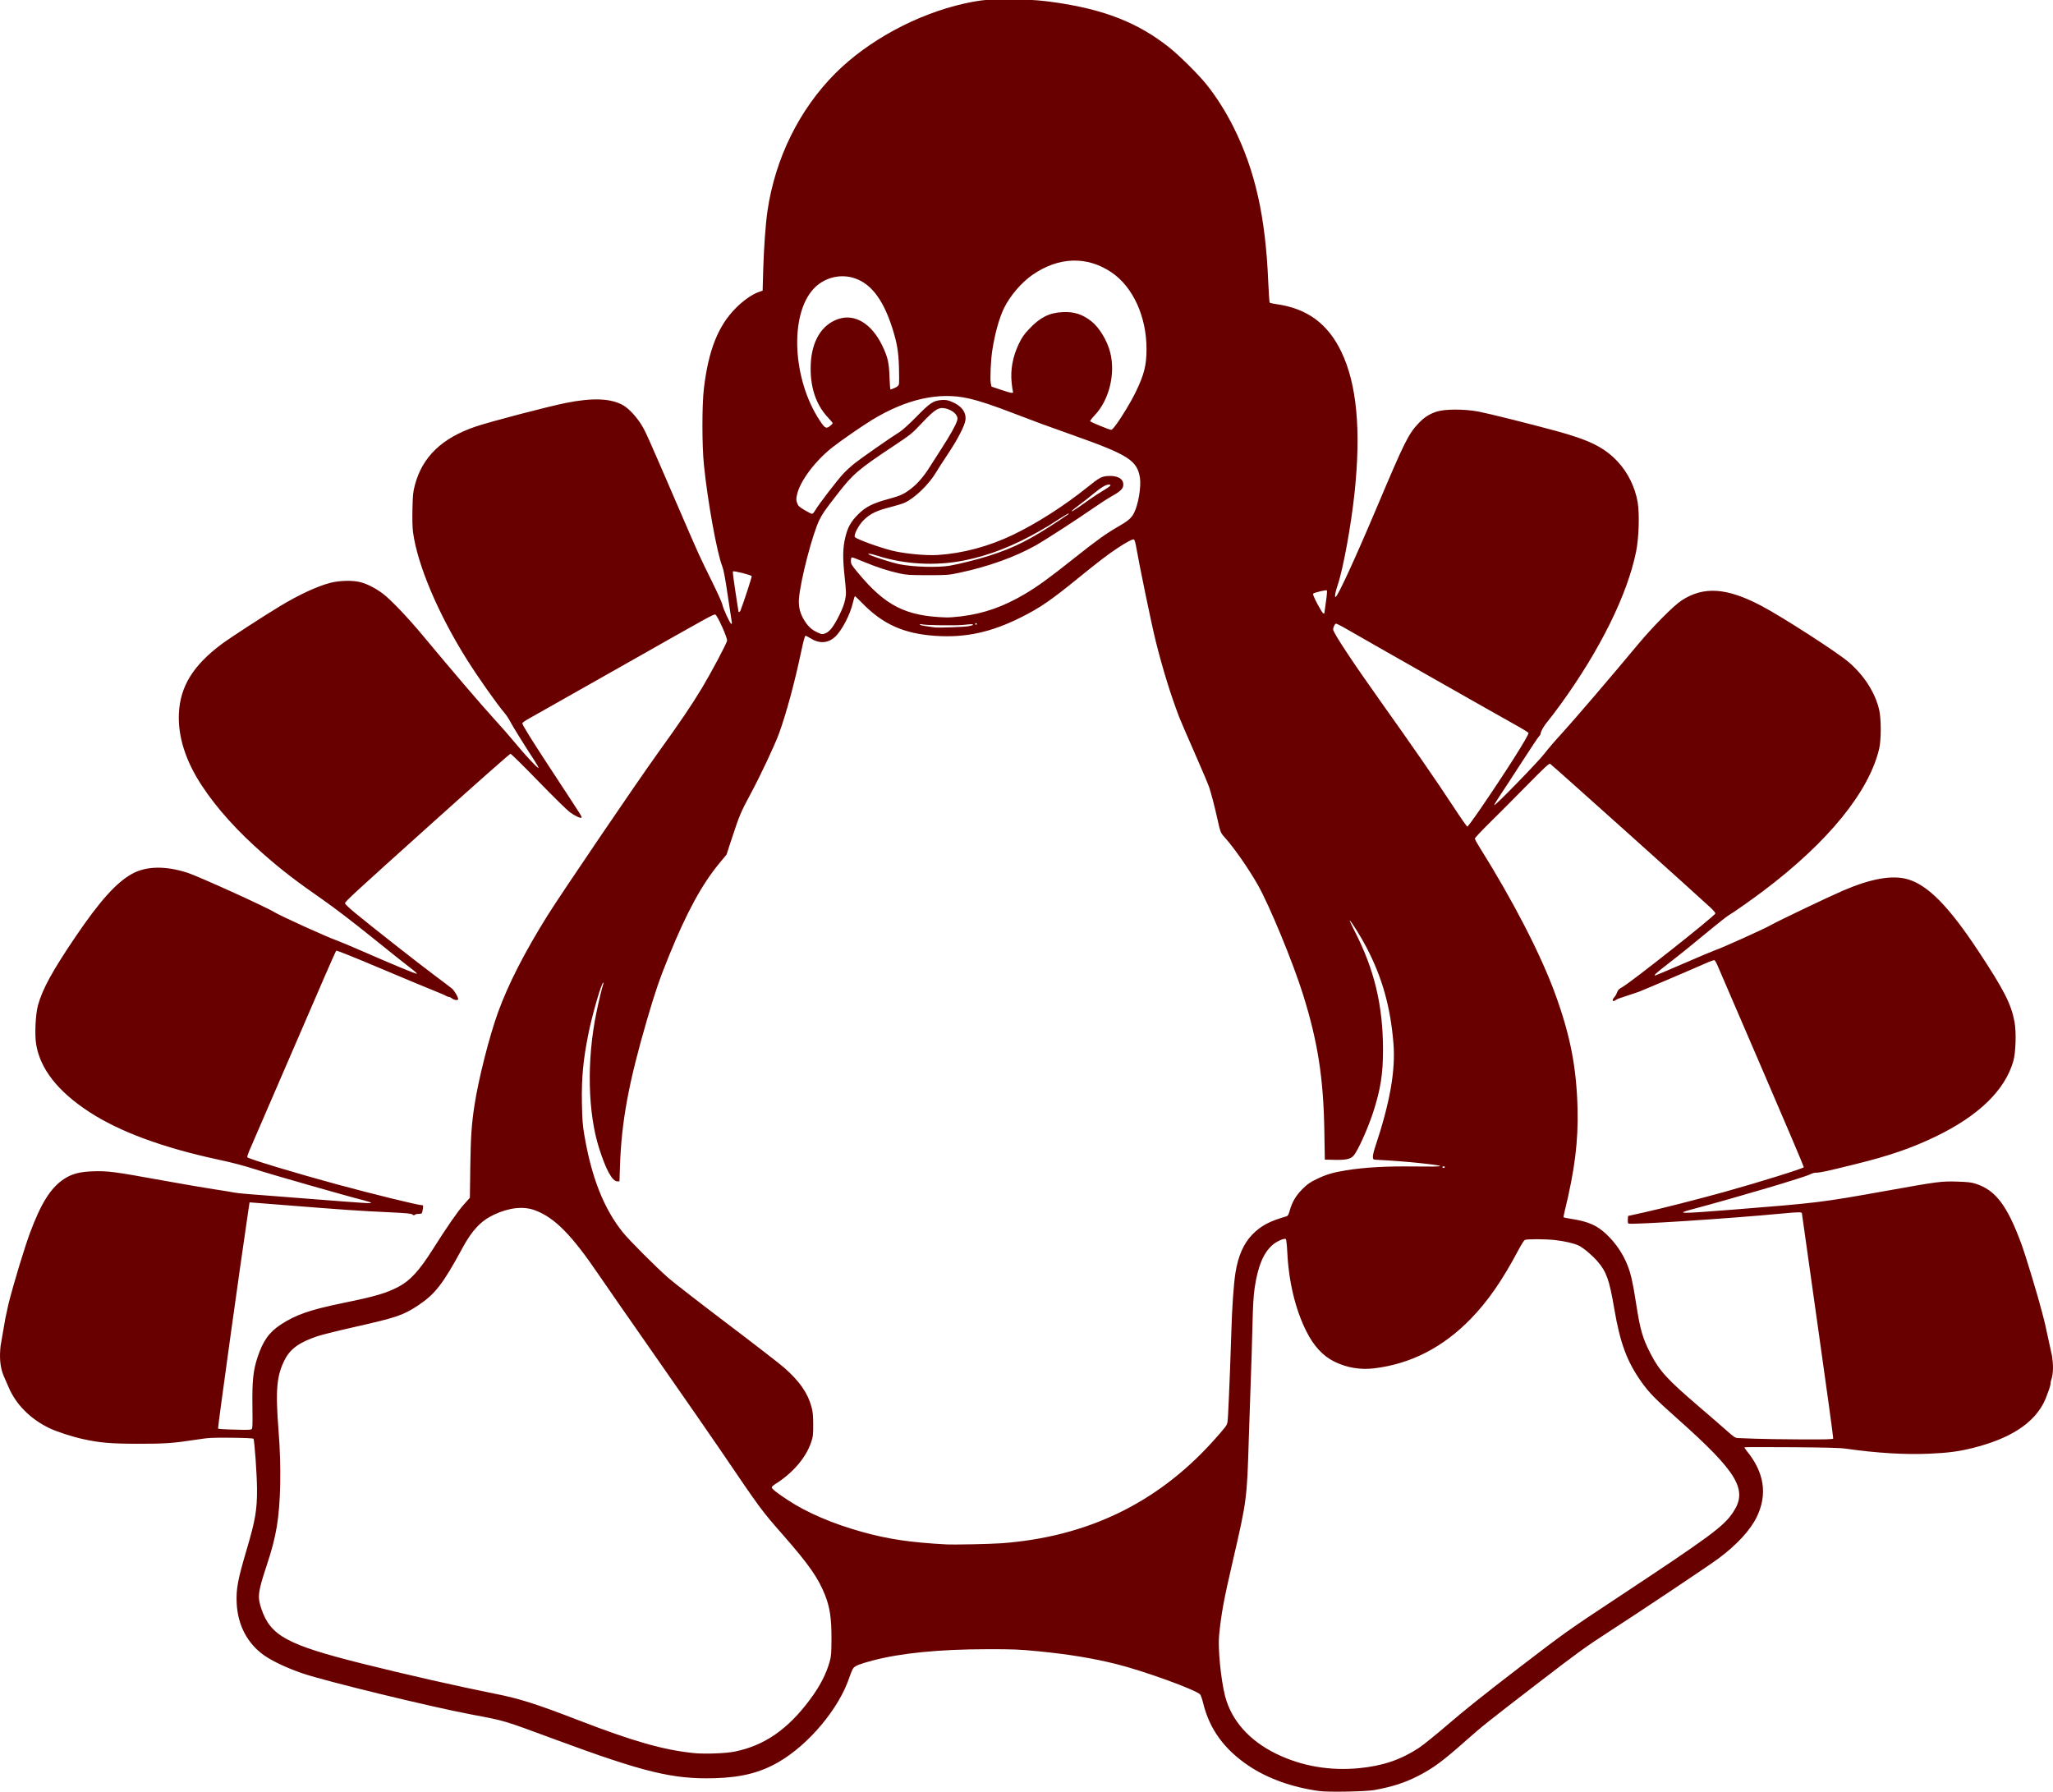 <?xml version="1.0" encoding="UTF-8" standalone="no"?>
<!-- Created with Inkscape (http://www.inkscape.org/) -->

<svg
   xmlns:dc="http://purl.org/dc/elements/1.1/"
   xmlns:cc="http://creativecommons.org/ns#"
   xmlns:rdf="http://www.w3.org/1999/02/22-rdf-syntax-ns#"
   xmlns:svg="http://www.w3.org/2000/svg"
   xmlns="http://www.w3.org/2000/svg"
   xmlns:sodipodi="http://sodipodi.sourceforge.net/DTD/sodipodi-0.dtd"
   xmlns:inkscape="http://www.inkscape.org/namespaces/inkscape"
   version="1.1"
   id="svg1081"
   width="3457.064"
   height="3016.785"
   viewBox="0 0 3457.064 3016.785"
   sodipodi:docname="flat_luug_line.svg"
   inkscape:version="0.92.2 5c3e80d, 2017-08-06">
  <defs
     id="defs1085" />
  <sodipodi:namedview
     pagecolor="#ffffff"
     bordercolor="#666666"
     borderopacity="1"
     objecttolerance="10"
     gridtolerance="10"
     guidetolerance="10"
     inkscape:pageopacity="0"
     inkscape:pageshadow="2"
     inkscape:window-width="3836"
     inkscape:window-height="2094"
     id="namedview1083"
     showgrid="false"
     fit-margin-top="0"
     fit-margin-left="0"
     fit-margin-right="0"
     fit-margin-bottom="0"
     inkscape:zoom="0.43213778"
     inkscape:cx="2312.6452"
     inkscape:cy="1359.5397"
     inkscape:window-x="1920"
     inkscape:window-y="28"
     inkscape:window-maximized="0"
     inkscape:current-layer="g1640" />
  <g
     id="g1640"
     transform="translate(784.218,169.624)">
    <path
       style="fill:#690000;stroke-width:1.333"
       d="m 1437.452,2846.115 c -45.108,-6.123 -86.663,-20.925 -118.543,-42.227 -41.403,-27.665 -66.304,-61.768 -77.022,-105.484 -1.685,-6.872 -4.001,-13.583 -5.147,-14.915 -6.543,-7.601 -94.722,-39.615 -140.75,-51.101 -39.688,-9.903 -80.723,-16.637 -132.04,-21.665 -31.826,-3.118 -41.631,-3.516 -85.293,-3.463 -81.454,0.1 -146.307,6.514 -194,19.188 -20.864,5.545 -28.798,8.681 -31.883,12.602 -1.436,1.825 -4.5,8.99 -6.809,15.922 -17.383,52.179 -68.419,113.096 -119.308,142.41 -31.091,17.909 -62.757,25.849 -108,27.08 -69.821,1.9 -118.451,-9.909 -267.333,-64.916 -90.306,-33.365 -83.555,-31.354 -142.917,-42.587 -68.169,-12.899 -243.52,-55.58 -282.416,-68.74 -25.438,-8.607 -50.416,-20.225 -64.674,-30.081 -28.501,-19.702 -45.133,-50.887 -46.944,-88.019 -1.182,-24.219 1.657,-39.473 16.975,-91.223 14.363,-48.522 17.389,-66.301 17.23,-101.232 -0.109,-23.863 -4.302,-83.017 -6.006,-84.721 -0.873,-0.873 -14.68,-1.508 -37.317,-1.717 -33.333,-0.307 -37.619,-0.071 -59.264,3.268 -38.706,5.969 -52.62,6.943 -98,6.857 -46.261,-0.088 -64.01,-1.607 -92.667,-7.932 -18.617,-4.109 -43.997,-12.387 -56.655,-18.478 -31.735,-15.271 -56.437,-40.182 -68.445,-69.026 l -7.849,-17.834 c -6.862,-15.646 -7.619,-33.15 -5.641,-51.486 l 7.955,-45.845 5.385,-24.933 c 8.402,-33.449 26.857,-94.377 36.224,-119.589 18.685,-50.292 35.2,-76.359 57.589,-90.901 13.193,-8.569 26.2,-11.963 48.771,-12.727 24.514,-0.83 35.117,0.554 114.667,14.964 34.1,6.177 74.189,13.059 89.086,15.294 14.897,2.235 29.676,4.644 32.843,5.353 3.166,0.71 13.515,1.881 22.997,2.602 9.482,0.722 55.303,4.288 101.824,7.925 99.439,7.774 106.584,8.234 106.584,6.86 0,-0.574 -5.25,-2.353 -11.667,-3.954 -27.509,-6.864 -156.687,-43.767 -182.333,-52.089 -18.926,-6.141 -39.257,-11.497 -62.735,-16.528 -93.777,-20.094 -166.722,-47.016 -217.931,-80.431 -52.924,-34.534 -82.672,-72.542 -89.395,-114.219 -2.636,-16.342 -0.977,-50.656 3.167,-65.483 7.734,-27.673 24.085,-57.491 63.246,-115.333 40.562,-59.912 68.911,-91.451 95.178,-105.889 23.739,-13.049 55.995,-13.705 92.926,-1.892 17.982,5.752 132.512,57.617 146.169,66.193 9.741,6.117 89.181,42.235 104.708,47.607 4.767,1.649 23.367,9.415 41.333,17.258 55.362,24.166 92.366,39.517 94.279,39.111 1.006,-0.213 -3.606,-4.452 -10.248,-9.42 -6.642,-4.967 -35.616,-28.03 -64.387,-51.249 -31.718,-25.598 -64.383,-50.612 -82.978,-63.542 -46.019,-32 -68.789,-49.493 -100,-76.823 -44.786,-39.217 -79.138,-77.368 -104.647,-116.217 -27.156,-41.358 -40.104,-82.295 -38.315,-121.137 2.09,-45.359 24.03,-80.89 72.089,-116.745 13.805,-10.299 69.978,-46.808 98.207,-63.827 31.744,-19.139 62.169,-33.286 84,-39.059 16.046,-4.243 38.689,-4.755 51.885,-1.172 11.372,3.087 25.35,10.252 36.793,18.859 13.795,10.375 42.26,40.195 68.675,71.944 49.443,59.426 97.564,115.678 119.178,139.315 12.396,13.557 28.421,31.857 35.612,40.667 15.541,19.041 37.919,43.015 39.088,41.877 0.456,-0.444 -2.764,-6.281 -7.156,-12.97 -15.773,-24.021 -37.101,-58.361 -40.715,-65.555 -2.026,-4.033 -6.215,-10.333 -9.309,-14 -13.656,-16.184 -44.151,-59.441 -62.978,-89.333 -48.499,-77.004 -83.561,-159.663 -91.057,-214.667 -1.051,-7.715 -1.419,-21.761 -1.03,-39.333 0.536,-24.181 1.014,-28.871 4.15,-40.667 12.576,-47.313 45.549,-79.009 102.198,-98.239 23.966,-8.136 121.173,-33.593 151.713,-39.732 45.692,-9.185 76.191,-7.908 97.118,4.065 9.262,5.299 22.622,19.756 30.847,33.378 6.815,11.288 10.25,18.988 62.996,141.194 34.007,78.79 33.661,78.028 55.388,121.995 9.216,18.649 17.104,36.179 17.529,38.956 0.968,6.322 13.046,32.382 15.008,32.382 0.815,0 1.158,-1.316 0.782,-3 -0.368,-1.65 -3.391,-21.6 -6.717,-44.333 -4.289,-29.316 -6.981,-43.696 -9.26,-49.46 -9.049,-22.891 -24.791,-109.926 -30.968,-171.207 -3.32,-32.939 -3.315,-100.84 0.01,-128.659 7.706,-64.492 24.069,-105.504 54.063,-135.5 12.512,-12.513 27.134,-22.742 37.943,-26.542 l 6.882,-2.42 0.964,-34.439 c 1.022,-36.497 3.996,-77.853 7.157,-99.533 12.945,-88.77 53.681,-171.344 114.561,-232.224 54.94,-54.94 137.151,-99.401 216.651,-117.167 25.441,-5.686 47.406,-8.54 84.327,-7.388 36.02,1.124 49.584,2.696 66.34,5.053 84.885,11.941 142.58,34.592 195.183,76.628 17.277,13.807 49.436,45.839 62.617,62.37 16.678,20.917 32.235,45.552 45.357,71.822 36.12,72.312 53.642,150.226 58.17,258.667 0.811,19.433 1.963,35.821 2.558,36.417 0.596,0.596 5.482,1.694 10.858,2.439 52.064,7.215 86.983,32.799 109.839,80.477 25.942,54.115 33.231,131.21 22.312,236 -5.801,55.67 -19.459,130.238 -28.818,157.333 -3.66,10.595 -5.169,19.333 -3.339,19.333 3.335,0 33.319,-65.188 70.834,-154 45.267,-107.163 51.894,-120.481 68.878,-138.412 9.682,-10.222 18.592,-15.92 30.982,-19.811 13.967,-4.386 46.435,-4.37 69.903,0.035 16.01,3.005 84.04,19.962 129.484,32.274 57.734,15.642 82.786,28.102 105.408,52.424 16.81,18.073 28.903,42.72 33.216,67.695 3.394,19.657 2.113,60.248 -2.64,83.618 -14.779,72.664 -60.952,165.947 -127.465,257.51 -8.257,11.367 -17.852,23.974 -21.323,28.016 -6.225,7.25 -12.013,17.377 -12.013,21.021 0,1.028 -1.113,2.865 -2.474,4.083 -1.361,1.218 -14.658,21.114 -29.55,44.214 -14.892,23.1 -31.5,48.528 -36.908,56.507 -5.408,7.979 -9.451,14.879 -8.984,15.333 1.465,1.427 74.705,-73.885 84.45,-86.839 5.104,-6.784 17.872,-21.645 28.373,-33.025 18.455,-20 87.572,-100.706 128.439,-149.975 24.722,-29.805 60.345,-65.823 73.856,-74.674 37.317,-24.448 76.343,-21.834 134.798,9.029 35.484,18.735 127.598,78.148 146.893,94.745 26.024,22.386 44.606,51.474 51.254,80.234 3.504,15.159 3.518,50.397 0.027,65.333 -16.961,72.55 -85.978,157.357 -194.84,239.417 -19.814,14.935 -49.797,36.024 -58.667,41.263 -2.933,1.733 -15.233,11.316 -27.333,21.297 -40.576,33.47 -51.216,42.057 -74.333,59.991 -20.977,16.274 -25.085,20.032 -21.898,20.032 0.606,0 22.356,-9.211 48.333,-20.47 25.977,-11.258 49.631,-21.227 52.564,-22.153 10.251,-3.235 83.094,-36.069 93.797,-42.279 11.146,-6.468 96.993,-47.46 121.537,-58.035 47.38,-20.414 83.39,-26.664 109.333,-18.977 33.989,10.072 69.227,46.085 119.172,121.794 42.576,64.54 54.554,88.077 60.265,118.419 3.109,16.522 2.038,51.483 -2.014,65.7 -14.03,49.229 -58.637,92.483 -131.423,127.439 -40.859,19.622 -77.402,32.137 -136.124,46.616 -48.032,11.843 -57.761,13.945 -64.554,13.945 -2.844,0 -7.154,1.142 -9.579,2.537 -8.302,4.777 -123.922,39.067 -200.743,59.535 -26.954,7.182 -18.82,7.232 67,0.412 146.954,-11.678 151.389,-12.218 260.378,-31.733 89.122,-15.957 93.363,-16.512 120.289,-15.722 17.758,0.521 23.8,1.216 31.333,3.602 33.292,10.547 53.016,36.499 76.851,101.116 7.379,20.004 28.224,88.894 35.21,116.362 l 4.606,18.109 11.863,54.324 c 1.751,13.754 3.408,27.268 -2.25,43.688 0.23,7.144 -4.965,18.308 -8.403,28.071 -17.589,42.251 -61.999,68.278 -123.889,83.518 -23.066,5.68 -40.163,7.902 -71.988,9.358 -40.55,1.855 -88.588,-1.038 -140.667,-8.472 -9.91,-1.415 -33.438,-2.044 -91.632,-2.452 -43.064,-0.301 -78.609,-0.238 -78.988,0.142 -0.38,0.379 1.32,3.145 3.777,6.146 29.512,36.045 35.196,73.022 17.029,110.79 -10.704,22.253 -33.355,46.936 -64.236,69.998 -15.794,11.795 -130.302,88.353 -185.471,124.002 -38.166,24.662 -51.031,33.982 -118.079,85.538 -85.361,65.638 -95.268,73.538 -122.401,97.607 -39.661,35.182 -55.772,47.002 -82,60.159 -21.748,10.91 -41.19,17.12 -71.333,22.787 -14.04,2.639 -77.916,3.868 -93.204,1.792 z m 67.396,-38.583 c 39.648,-3.924 69.771,-14.157 100.018,-33.975 7.418,-4.86 30.299,-23.348 51.008,-41.215 25.729,-22.197 62.734,-51.694 117.502,-93.663 78.538,-60.183 81.449,-62.256 165.279,-117.687 157.57,-104.191 179.184,-120.123 195.247,-143.917 25.672,-38.028 8.353,-67.259 -93.618,-158.008 -37.665,-33.52 -47.212,-43.248 -60.008,-61.14 -24.738,-34.593 -36.326,-65.72 -46.318,-124.418 -8.169,-47.99 -13.025,-61.743 -27.884,-78.964 -9.096,-10.542 -23.383,-22.621 -31.746,-26.839 -7.345,-3.705 -24.335,-7.638 -40.622,-9.404 -16.313,-1.769 -47.106,-1.826 -50.343,-0.093 -1.347,0.721 -6.131,8.261 -10.631,16.756 -27.156,51.261 -51.491,86.386 -80.516,116.219 -46.648,47.945 -100.751,75.672 -162.228,83.139 -23.622,2.869 -46.289,-0.939 -67.333,-11.312 -19.195,-9.462 -34.573,-26.078 -46.992,-50.775 -18.531,-36.852 -29.702,-83.032 -32.185,-133.048 -0.575,-11.574 -1.651,-21.651 -2.393,-22.392 -2.2,-2.2 -15.435,3.558 -22.53,9.803 -15.327,13.491 -24.54,35.538 -29.976,71.735 -2.076,13.823 -2.969,29.584 -3.921,69.231 -0.678,28.233 -1.845,66.033 -2.592,84 -0.747,17.967 -2.287,63.567 -3.423,101.333 -3.05,101.436 -3.446,104.474 -26.675,204.667 -15.557,67.1 -19.72,89.662 -23.347,126.528 -2.167,22.022 3.053,74.845 10.093,102.139 10.612,41.143 40.936,75.238 86.608,97.377 42.549,20.626 90.234,28.802 139.525,23.923 z M 452.704,2779.715 c 50.163,-10.096 89.637,-37.365 127.118,-87.811 16.79,-22.599 27.284,-42.883 33.164,-64.105 2.472,-8.923 2.845,-13.907 2.909,-38.901 0.085,-33.474 -2.691,-52.184 -10.782,-72.667 -11.414,-28.893 -27.148,-51.457 -69.913,-100.262 -37.907,-43.261 -37.456,-42.648 -106.563,-144.405 -14.194,-20.9 -62.475,-90.5 -107.29,-154.667 -44.815,-64.167 -88.6,-127.167 -97.3,-140 -45.685,-67.393 -74.401,-96.433 -107.507,-108.721 -19.31,-7.168 -43.321,-4.579 -68.97,7.436 -21.779,10.202 -36.789,26.048 -52.914,55.86 -32.7,60.457 -46.071,77.798 -74.585,96.726 -25.101,16.662 -36.37,20.52 -105.415,36.092 -27.867,6.285 -56.757,13.456 -64.202,15.936 -30.105,10.03 -45.528,20.997 -54.848,39.001 -14.086,27.211 -16.206,51.264 -10.686,121.207 4.734,59.984 3.562,121.712 -3.05,160.464 -3.679,21.565 -8.008,38.033 -17.893,68.069 -13.949,42.383 -14.859,50.395 -8.01,70.533 15.355,45.147 43.515,60.429 169.355,91.91 74.495,18.636 161.785,38.443 224,50.828 41.564,8.274 68.696,16.887 140.667,44.654 92.422,35.657 142.497,49.921 194,55.261 17.957,1.862 53.642,0.596 68.714,-2.438 z m 449.828,-350.877 c 143.292,-10.655 260.526,-66.945 354.364,-170.15 8.997,-9.895 18.528,-20.878 21.179,-24.408 4.765,-6.342 4.832,-6.61 5.718,-22.9 1.534,-28.198 4.69,-108.325 5.56,-141.149 0.985,-37.122 3.868,-78.111 6.801,-96.667 4.466,-28.256 13.83,-49.549 28.314,-64.381 14.597,-14.949 28.828,-22.56 57.403,-30.703 2.589,-0.738 3.689,-2.604 5.647,-9.583 4.13,-14.719 10.222,-25.097 21.258,-36.21 8.489,-8.548 12.396,-11.306 24.009,-16.941 16.098,-7.812 27.637,-11.244 49.871,-14.833 31.038,-5.01 67.17,-7.047 114.333,-6.447 54.963,0.7 57.417,-0.419 11.995,-5.468 -20.008,-2.224 -50.37,-4.573 -74.995,-5.802 -5.693,-0.284 -6.021,-0.516 -6.411,-4.538 -0.226,-2.331 1.36,-9.531 3.525,-16 25.313,-75.65 34.915,-130.131 31.052,-176.196 -5.158,-61.514 -18.737,-109.733 -45.313,-160.912 -8.798,-16.942 -25.41,-43.605 -28.27,-45.372 -0.76,-0.469 3.034,7.75 8.43,18.266 33.144,64.585 47.602,125.096 47.639,199.385 0.02,40.915 -4.009,66.443 -16.671,105.611 -8.671,26.823 -25.747,64.728 -32.755,72.71 -5.222,5.947 -13.094,7.631 -33.325,7.127 l -15.234,-0.379 -0.82,-48.667 c -1.499,-88.998 -11.004,-149.76 -35.876,-229.333 -16.807,-53.772 -56.418,-149.786 -76.186,-184.667 -15.476,-27.307 -40.295,-62.857 -56.042,-80.273 -6.527,-7.218 -7.119,-8.714 -11.756,-29.727 -4.491,-20.348 -10.59,-43.928 -14,-54.126 -1.739,-5.202 -13.05,-31.903 -25.136,-59.333 -12.085,-27.431 -23.567,-54.074 -25.516,-59.208 -14.753,-38.867 -27.901,-81.466 -39.508,-128 -6.65,-26.66 -26.921,-124.504 -33.246,-160.466 -0.948,-5.39 -2.456,-10.081 -3.351,-10.424 -2.216,-0.851 -12.075,4.316 -27.138,14.221 -16.648,10.948 -31.93,22.623 -68.328,52.198 -44.802,36.404 -62.586,48.584 -94.029,64.4 -50.681,25.492 -93.884,34.922 -144.475,31.534 -53.433,-3.579 -88.783,-19.383 -123.754,-55.326 -6.138,-6.308 -11.574,-11.469 -12.082,-11.469 -0.508,0 -2.007,4.776 -3.332,10.614 -4.597,20.255 -18.956,47.727 -30.291,57.956 -12.116,10.934 -26.499,11.665 -41.561,2.113 -3.484,-2.209 -7.1,-4.017 -8.036,-4.017 -1.138,0 -3.588,8.953 -7.39,27 -10.84,51.464 -24.724,102.818 -37.003,136.866 -7.199,19.96 -32.327,73.312 -49.047,104.134 -14.979,27.613 -18.235,35.346 -30.035,71.326 l -9.538,29.085 -11.807,14.266 c -29.64,35.812 -55.025,82.387 -85.018,155.99 -15.591,38.26 -23.47,61.149 -36.947,107.333 -31.105,106.592 -43.116,171.587 -45.647,247 l -0.861,25.667 h -3.518 c -8.502,0 -19.053,-19.053 -30.639,-55.333 -19.322,-60.501 -21.161,-148.617 -4.768,-228.473 3.735,-18.194 9.758,-43.346 11.438,-47.766 0.647,-1.702 0.717,-3.095 0.154,-3.095 -2.876,0 -18.442,53.508 -24.846,85.409 -8.994,44.797 -11.858,75.263 -11.05,117.549 0.542,28.374 1.203,36.978 4.179,54.375 12.17,71.135 32.67,122.964 64.34,162.667 10.493,13.154 54.406,57.222 76.556,76.824 8.384,7.42 52.744,41.867 98.577,76.549 45.833,34.682 89.387,68.382 96.786,74.889 26.111,22.963 39.686,42.429 46.177,66.213 2.202,8.069 2.795,14.218 2.845,29.525 0.057,17.515 -0.272,20.337 -3.506,30 -8.711,26.031 -31.053,52.006 -60.636,70.492 -3.117,1.948 -5.667,4.361 -5.667,5.364 0,2.549 8.772,9.461 27.792,21.9 32.16,21.033 74.66,39.23 123.541,52.895 44.318,12.39 81.013,17.875 142,21.226 13.668,0.751 74.641,-0.507 93.875,-1.938 z m 1400.208,-176.344 c 0.367,-0.956 -11.352,-86.381 -26.042,-189.834 -14.69,-103.453 -26.709,-188.771 -26.709,-189.596 0,-1.998 -7.104,-1.898 -31.431,0.442 -88.522,8.516 -258.245,19.583 -260.821,17.007 -0.689,-0.689 -1.064,-3.84 -0.834,-7.003 l 0.419,-5.751 25.333,-5.603 c 30.276,-6.697 93.338,-22.75 136.667,-34.791 56.941,-15.824 132.471,-39.326 133.921,-41.671 0.364,-0.59 -31.159,-74.81 -70.051,-164.934 -38.892,-90.124 -72.508,-168.161 -74.702,-173.416 -2.194,-5.255 -4.758,-9.849 -5.699,-10.21 -0.941,-0.361 -6.934,1.68 -13.468,4.615 -17.341,7.788 -99.14,42.682 -113.581,48.452 -1.011,0.466 -32.933,11.069 -34.348,11.515 -4.658,1.893 -8.143,4.744 -8.784,4.348 -1.909,-1.18 -1.339,-3.54 1.615,-6.684 1.529,-1.628 3.562,-5.233 4.517,-8.012 1.349,-3.924 3.184,-5.827 8.22,-8.52 13.933,-7.452 156.372,-120.105 157.409,-124.489 0.21,-0.887 -3.39,-5.182 -8,-9.543 -18.601,-17.6 -268.103,-241.33 -270.277,-242.359 -1.898,-0.898 -9.487,6.159 -40.147,37.333 -20.794,21.143 -48.796,49.241 -62.226,62.441 -13.43,13.2 -24.414,24.932 -24.408,26.071 0,1.139 3.192,7.139 7.08,13.333 57.067,90.912 103.949,181.765 128.279,248.596 25.33,69.576 35.802,123.321 37.539,192.667 1.381,55.098 -4.741,103.915 -21.692,172.971 -1.301,5.301 -2.087,9.917 -1.745,10.258 0.341,0.341 6.9,1.619 14.576,2.839 27.249,4.332 41.774,10.798 57.426,25.563 15.603,14.72 27.89,32.79 35.608,52.368 5.655,14.346 9.025,29.274 14.219,62.989 7.052,45.774 10.96,59.344 24.869,86.344 14.563,28.27 28.002,42.991 79.44,87.015 17.459,14.942 38.612,33.277 47.007,40.743 14.369,12.779 15.62,13.586 21.333,13.76 3.338,0.101 15.969,0.592 28.069,1.091 12.1,0.498 46.469,1.015 76.375,1.149 43.629,0.195 54.507,-0.1 55.042,-1.495 z m -2663.417,-15.569 c 1.719,-1.088 1.932,-6.474 1.518,-38.313 -0.561,-43.11 1.236,-60.528 8.522,-82.594 9.212,-27.898 19.499,-42.417 39.246,-55.396 25.301,-16.628 49.481,-24.983 105.381,-36.415 53.428,-10.926 71.308,-16.136 92.229,-26.872 19.833,-10.177 35.547,-27.268 58.461,-63.581 22.936,-36.348 41.788,-63.583 51.736,-74.742 l 10.595,-11.885 0.698,-51.449 c 0.69,-50.835 2.125,-72.111 7.021,-104.115 6.799,-44.44 25.063,-116.455 39.835,-157.075 17.137,-47.122 44.692,-100.987 83.177,-162.597 22.599,-36.179 150.628,-224.675 185.42,-272.994 38.171,-53.011 57.273,-81.204 74.983,-110.667 15.112,-25.141 40.917,-73.699 41.974,-78.981 0.912,-4.56 -16.598,-43.446 -19.856,-44.095 -3.138,-0.626 -6.223,1.075 -160.274,88.369 -79.2,44.879 -148.65,84.14 -154.333,87.247 -5.683,3.107 -10.333,6.479 -10.333,7.495 0,2.919 15.603,27.931 51.965,83.3 50.007,76.147 48.845,74.302 47.577,75.57 -1.474,1.474 -11.332,-3.187 -19.541,-9.238 -4.767,-3.514 -28.739,-27.076 -53.273,-52.36 -24.533,-25.284 -45.552,-45.971 -46.708,-45.971 -1.156,0 -57.341,49.65 -124.855,110.333 -141.603,127.276 -153.861,138.557 -153.746,141.498 0.046,1.193 7.396,8.212 16.333,15.598 27.349,22.604 105.39,83.936 133.535,104.945 14.641,10.929 28.346,21.323 30.457,23.099 3.763,3.167 10.24,14.24 10.251,17.526 0.01,2.595 -6.534,1.96 -10.297,-1 -1.865,-1.467 -4.376,-2.667 -5.58,-2.667 -1.205,0 -3.374,-0.822 -4.82,-1.827 -1.446,-1.005 -11.111,-5.16 -21.477,-9.235 -10.366,-4.074 -51.056,-21.032 -90.423,-37.684 -41.032,-17.356 -72.066,-29.774 -72.725,-29.099 -0.632,0.647 -9.221,19.777 -19.085,42.511 -17.927,41.312 -120.739,279.058 -127.667,295.22 -2.017,4.704 -3.403,9.241 -3.08,10.081 0.95,2.476 82.833,27.235 151.828,45.908 60.416,16.352 135.598,34.791 141.854,34.791 2.581,0 2.771,0.523 2.05,5.667 -1.222,8.724 -1.434,9 -6.929,9 -2.81,0 -5.814,0.706 -6.677,1.569 -1.202,1.202 -2.12,1.096 -3.933,-0.457 -1.861,-1.594 -9.616,-2.371 -36.365,-3.642 -57.281,-2.722 -72.837,-3.791 -186.667,-12.826 -23.1,-1.834 -44.097,-3.478 -46.661,-3.655 l -4.66,-0.322 -2.391,16 c -13.259,88.735 -51.474,364.015 -50.647,364.841 0.59,0.59 8.561,1.262 17.715,1.494 9.154,0.232 21.143,0.543 26.643,0.69 5.5,0.147 10.9,-0.302 12,-0.998 z M 1648.656,1795.565 c 0,-0.733 -0.9,-1.333 -2,-1.333 -1.1,0 -2,0.6 -2,1.333 0,0.733 0.9,1.333 2,1.333 1.1,0 2,-0.6 2,-1.333 z m 58.905,-601.667 c 43.555,-63.465 83.301,-126.136 82.055,-129.383 -0.386,-1.007 -10.81,-7.421 -23.165,-14.254 -25.137,-13.902 -258.887,-146.608 -283.753,-161.094 -8.777,-5.113 -16.645,-9.032 -17.486,-8.71 -1.924,0.738 -4.556,6.408 -4.556,9.812 0,5.3 33.323,55.719 81.866,123.866 51.44,72.214 93.382,132.868 120.157,173.761 12.364,18.883 23.145,34.333 23.959,34.333 0.814,0 10.229,-12.75 20.924,-28.333 z M 606.447,896.405 c 6.676,-2.789 13.521,-11.841 22.291,-29.478 5.415,-10.889 8.661,-19.426 10.123,-26.624 2.051,-10.095 2.01,-11.952 -0.869,-39.303 -3.395,-32.246 -3.079,-47.971 1.331,-66.439 3.872,-16.21 9.372,-26.004 21.322,-37.965 12.708,-12.72 24.672,-18.823 50.678,-25.849 21.039,-5.684 26.744,-8.326 39.447,-18.266 10.62,-8.31 21.082,-20.592 30.877,-36.25 3.67,-5.867 12.496,-19.661 19.613,-30.655 14.153,-21.862 23.568,-38.62 25.99,-46.264 1.285,-4.055 1.192,-5.628 -0.532,-8.962 -2.817,-5.448 -10.401,-10.373 -18.902,-12.275 -11.319,-2.533 -17.746,1.446 -39.421,24.403 -17.271,18.293 -18.567,19.339 -49.121,39.661 -58.624,38.99 -67.144,46.321 -93.858,80.759 -20.679,26.659 -24.392,31.982 -29.754,42.667 -11.486,22.887 -32.192,102.614 -34.496,132.824 -1.071,14.044 1.954,25.657 9.879,37.917 6.057,9.371 11.783,14.507 20.944,18.785 7.809,3.647 8.682,3.726 14.457,1.313 z m 240.108,-11.62 c 3.611,-0.681 6.861,-1.534 7.222,-1.896 1.787,-1.787 -1.884,-1.925 -13.802,-0.52 -13.385,1.579 -66.479,0.952 -72.319,-0.854 -1.747,-0.54 -3,-0.364 -3,0.423 0,0.743 4.95,2.019 11,2.836 6.05,0.817 12.5,1.737 14.333,2.045 5.37,0.902 49.392,-0.681 56.565,-2.035 z m 14.102,-3.886 c 0,-0.733 -0.6,-1.333 -1.333,-1.333 -0.733,0 -1.333,0.6 -1.333,1.333 0,0.733 0.6,1.333 1.333,1.333 0.733,0 1.333,-0.6 1.333,-1.333 z m -26.627,-12.704 c 38.572,-4.725 71.278,-16.192 107.692,-37.757 21.622,-12.806 41.821,-27.473 82.952,-60.237 37.585,-29.939 53.91,-41.616 75.317,-53.874 15.416,-8.827 21.029,-13.728 25.304,-22.095 7.323,-14.333 12.392,-44.543 9.994,-59.557 -4.629,-28.974 -19.731,-38.618 -111.298,-71.072 -48.638,-17.239 -60.606,-21.633 -97.386,-35.76 -39.797,-15.285 -59.508,-21.864 -79.281,-26.461 -49.806,-11.58 -104.911,0.618 -163.269,36.141 -16.821,10.239 -54.566,36.397 -67.669,46.896 -29.209,23.403 -53.94,56.928 -58.685,79.551 -1.329,6.337 -1.27,8.628 0.342,13.293 1.699,4.916 3.298,6.445 12.511,11.969 5.81,3.483 11.51,6.325 12.667,6.314 1.157,-0.011 3.676,-2.861 5.599,-6.333 4.628,-8.359 37.062,-50.632 47.097,-61.383 4.359,-4.67 12.759,-12.36 18.667,-17.089 10.874,-8.705 61.373,-43.921 76.075,-53.051 4.748,-2.949 16.401,-13.524 28.667,-26.016 22.788,-23.208 27.997,-26.649 42,-27.746 6.075,-0.476 9.765,0.052 15.333,2.192 17.594,6.762 26.434,17.905 24.856,31.333 -1.113,9.475 -12.987,32.5 -29.495,57.196 -7.445,11.138 -16.706,25.532 -20.58,31.987 -11.982,19.965 -36.087,43.017 -52.637,50.338 -3.392,1.5 -13.01,4.48 -21.374,6.622 -26.064,6.675 -35.829,11.331 -47.404,22.606 -8.576,8.353 -17.497,25.884 -14.558,28.608 4.402,4.08 41.302,17.428 63.192,22.858 20.201,5.011 56.409,8.435 76,7.187 42.266,-2.694 85.979,-14.388 126.667,-33.885 40.218,-19.272 86.802,-49.071 126,-80.599 19.609,-15.772 23.351,-17.81 34.021,-18.532 15.785,-1.068 25.979,4.501 25.979,14.19 0,7.039 -4.114,11.227 -19.548,19.9 -6.718,3.775 -21.118,13.077 -32,20.671 -25.632,17.887 -80.422,53.354 -95.785,62.004 -34.66,19.516 -80.3,35.915 -128,45.991 -19.468,4.112 -20.905,4.225 -54,4.218 -30.389,-0.01 -35.481,-0.329 -47.945,-3.042 -18.294,-3.982 -39.209,-10.811 -60.284,-19.684 -9.389,-3.953 -17.978,-7.187 -19.088,-7.187 -1.492,0 -2.017,1.513 -2.017,5.813 0,5.339 0.936,6.942 11.482,19.667 46.58,56.204 80.728,73.506 149.225,75.607 4.422,0.136 15.522,-0.67 24.667,-1.79 z m 611.991,-6.296 c 0.017,-0.917 1.189,-9.465 2.604,-18.996 1.415,-9.531 2.086,-17.817 1.49,-18.413 -1.234,-1.234 -21.118,3.535 -23.131,5.548 -1.202,1.202 5.19,14.572 13.958,29.194 2.65,4.419 5.023,5.665 5.078,2.667 z m -983.389,-3.333 c 4.987,-12.56 19.453,-56.83 18.977,-58.073 -0.759,-1.978 -30.356,-9.421 -31.693,-7.97 -0.529,0.574 1.354,15.743 4.183,33.71 2.829,17.967 5.162,33.117 5.185,33.667 0.078,1.918 2.429,0.982 3.349,-1.333 z m 352.318,-75.671 c 14.455,-2.344 47.477,-10.645 66.374,-16.685 42.445,-13.566 69.729,-27.38 119.333,-60.419 16.436,-10.947 15.263,-10.073 14.52,-10.816 -0.325,-0.325 -6.575,3.272 -13.889,7.994 -19.961,12.888 -20.286,13.088 -34.631,21.316 -44.162,25.331 -85.311,41.409 -127.391,49.775 -48.214,9.585 -100.009,6.739 -146.35,-8.042 -11.864,-3.784 -18.692,-4.561 -12.914,-1.469 5.456,2.92 39.017,13.608 49.322,15.707 23.479,4.783 64.596,6.05 85.626,2.639 z M 1031.99,684.382 c 4.4,-2.976 13.046,-9.027 19.213,-13.447 6.167,-4.42 16.322,-11.037 22.566,-14.703 11.79,-6.924 14.688,-10 9.42,-10 -5.079,0 -13.304,4.852 -25.603,15.104 -6.456,5.381 -17.364,13.934 -24.241,19.007 -6.877,5.073 -12.545,9.708 -12.596,10.302 -0.111,1.295 0.907,0.728 11.241,-6.261 z m 61.846,-137.151 c 10.523,-13.99 25.933,-39.39 34.176,-56.333 14.397,-29.593 18.377,-45.308 18.405,-72.667 0.055,-54.659 -22.708,-104.654 -58.788,-129.119 -41.163,-27.911 -89.031,-26.504 -133.025,3.909 -18.506,12.793 -37.372,34.663 -47.688,55.28 -8.283,16.554 -15.808,43.378 -20.246,72.166 -2.549,16.532 -3.957,48.781 -2.431,55.659 l 1.16,5.228 17.148,5.735 c 17.044,5.701 20.343,6.078 18.838,2.155 -0.433,-1.128 -1.363,-7.613 -2.069,-14.412 -2.277,-21.961 1.816,-44.147 12.078,-65.47 5.309,-11.03 8.558,-15.698 17.555,-25.217 18.295,-19.358 33.316,-26.966 55.707,-28.213 19.466,-1.085 33.774,3.459 49.14,15.606 13.153,10.397 26.426,32.37 31.428,52.027 9.236,36.296 -1.718,80.589 -26.276,106.256 -4.345,4.541 -7.67,8.946 -7.388,9.789 0.478,1.435 31.843,14.308 35.386,14.524 0.893,0.054 3.993,-3.051 6.889,-6.901 z m -478.846,-0.858 c 1.65,-1.413 3,-2.997 3,-3.519 0,-0.522 -3.562,-4.758 -7.916,-9.412 -20.857,-22.296 -30.651,-52.533 -29.07,-89.749 1.661,-39.119 18.483,-66.718 46.431,-76.18 27.749,-9.395 56.059,7.703 73.92,44.645 9.291,19.216 11.507,28.79 12.283,53.073 0.369,11.55 1.123,21 1.676,21 0.552,0 3.776,-1.226 7.163,-2.724 4.337,-1.919 6.41,-3.725 7.008,-6.11 0.468,-1.862 0.512,-14.586 0.1,-28.276 -0.819,-27.17 -3.334,-41.788 -11.627,-67.556 -15.81,-49.131 -37.515,-76.186 -67.357,-83.958 -23.058,-6.006 -48.244,1.341 -64.623,18.85 -40.916,43.739 -35.901,152.288 10.261,222.101 9.044,13.678 10.97,14.481 18.751,7.816 z"
       id="path1642"
       inkscape:connector-curvature="0"
       sodipodi:nodetypes="cscccccccccssscccsccccccsccccccccccsssscccsccsccccscccccsccccccccccsccscccssccsccscccscsscscsssscccscssscsscscscccccscscccccsssccscccsccccccccccscssccccccccccscsccscssscscccccssccccccscccccccscsccccccccccccccscssssscccscscccccscscccsscccccccccccscccccccccsccccccccccscccscccsccsscccsscscccscscccccccccscscsccscccccscsccccccccccccssccssccccccssscccccccccccccscccscccscsscccssccccccsccccsccsscssccccccccscssssscccccsccsccccsccccccccccccccccccsscssccsssssccccccscccccccccccccscccscsccsscscscssccccsscccccccccccccccscscccscccscccscccccccccccccsccccccccccccscsccssccccccscc" />
  </g>
</svg>
